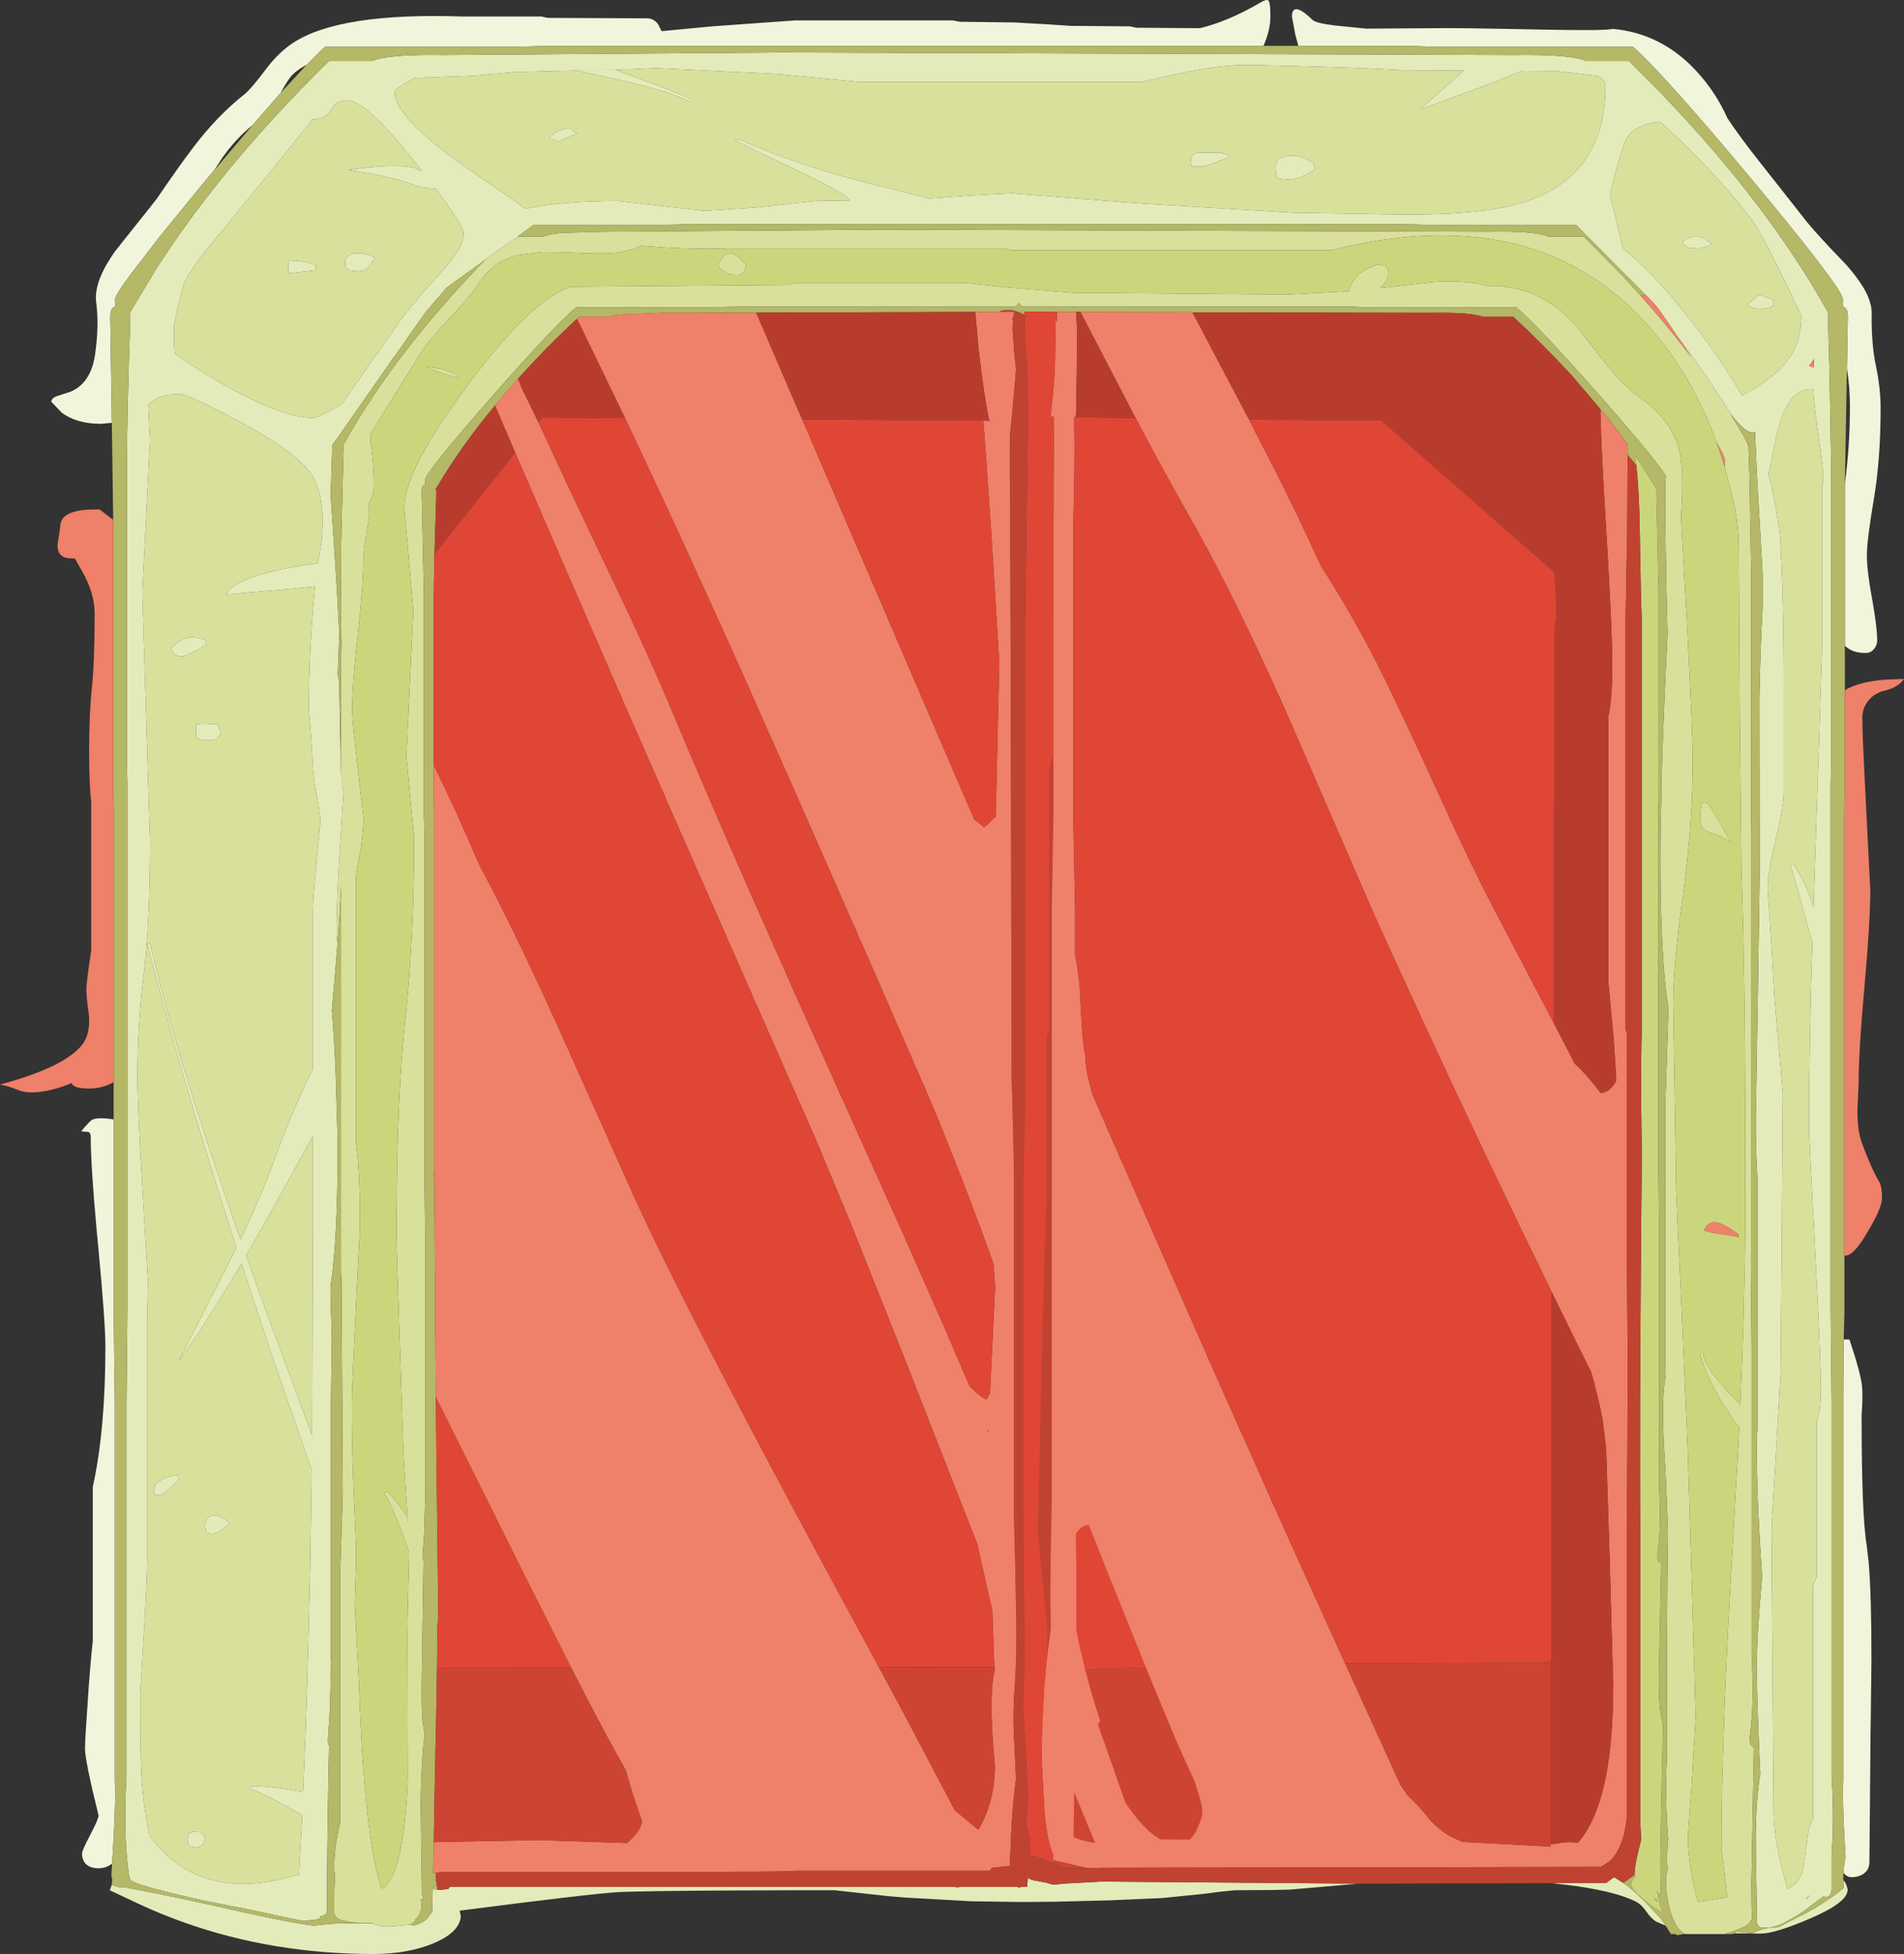 <?xml version="1.0" encoding="UTF-8" standalone="no"?>
<svg xmlns:ffdec="https://www.free-decompiler.com/flash" xmlns:xlink="http://www.w3.org/1999/xlink" ffdec:objectType="shape" height="426.25px" width="415.45px" xmlns="http://www.w3.org/2000/svg">
  <rect width="100%" height="100%" fill="#333333" stroke="none"/>
  <g transform="matrix(1.0, 0.0, 0.0, 1.0, 0.0, 0.0)">
    <path d="M230.05 135.9 Q231.7 138.8 233.15 144.2 L233.15 170.85 233.9 177.6 233.9 246.35 Q232.65 255.25 233.2 267.9 L233.65 275.65 236.0 304.9 236.55 318.2 236.6 319.7 237.15 334.5 237.8 340.9 238.9 349.2 Q240.3 358.95 240.3 364.2 240.3 368.15 236.9 373.1 233.55 377.95 229.45 378.75 L227.95 378.85 Q220.65 378.85 219.1 348.3 L218.85 340.9 218.45 321.95 Q218.25 305.15 217.8 298.65 L217.8 262.8 215.6 246.3 Q214.7 238.55 214.7 231.4 214.7 224.55 217.15 203.15 219.25 184.7 218.3 176.6 217.6 170.8 218.7 162.85 219.05 159.9 221.0 149.55 L221.3 142.5 Q221.4 137.85 222.75 136.0 226.95 130.4 230.05 135.9" fill="#c04332" fill-rule="evenodd" stroke="none"/>
    <path d="M283.3 10.0 L282.65 7.65 281.9 3.6 Q281.9 1.75 283.2 2.05 284.35 2.35 286.4 4.35 287.15 5.05 291.2 5.55 L298.1 6.25 313.3 6.15 Q316.55 6.05 336.25 6.45 350.35 6.75 351.9 6.3 362.45 7.25 370.05 15.4 374.4 20.1 376.9 25.75 379.55 29.8 384.6 36.15 L393.15 47.0 Q395.65 50.35 402.65 57.55 406.1 61.4 407.5 64.45 408.4 66.55 408.4 68.3 408.3 74.9 409.3 79.7 410.35 84.7 410.35 89.05 410.35 100.15 408.85 109.0 407.35 117.85 407.35 121.15 407.35 124.55 408.5 130.7 409.6 136.85 409.6 139.7 409.6 140.65 409.0 141.45 408.3 142.45 407.0 142.45 404.15 142.45 402.55 140.85 L402.55 105.55 Q403.65 97.2 403.65 88.75 403.65 84.45 403.0 80.4 L403.2 69.05 Q403.2 67.65 402.55 67.05 L402.05 66.8 402.2 65.45 401.85 64.45 Q399.55 59.95 382.45 39.4 362.75 15.8 356.3 10.2 L315.0 10.2 313.35 10.2 307.25 10.0 283.3 10.0 M402.3 292.2 L403.55 292.2 Q406.05 299.7 406.3 302.5 406.5 304.45 406.2 308.75 406.2 330.5 407.3 337.05 L407.75 340.9 Q408.35 348.05 408.35 362.0 L408.15 378.5 407.9 406.2 Q407.9 408.0 406.4 408.9 405.35 409.5 404.0 409.5 403.0 409.5 402.25 408.55 402.35 406.65 402.7 405.0 L402.45 400.8 Q402.0 392.45 402.2 388.15 L402.2 306.2 402.2 305.45 402.2 305.2 402.2 304.95 402.2 304.7 402.2 304.5 402.25 297.3 402.25 295.2 402.3 292.2 M24.45 406.55 Q23.15 407.55 21.5 407.55 19.45 407.55 18.5 406.35 17.9 405.5 17.9 404.4 17.9 403.6 19.7 400.25 21.5 396.85 21.5 396.0 18.55 384.1 18.55 381.45 18.55 379.55 19.1 371.8 19.65 363.25 20.25 357.95 L20.25 324.35 Q23.0 311.9 23.0 293.75 23.0 288.45 21.4 271.6 L21.05 267.9 Q19.8 254.0 19.8 248.1 19.8 246.85 19.0 246.9 L17.7 246.8 Q19.6 244.5 20.15 244.25 21.5 243.65 24.8 244.2 L24.8 286.25 25.05 306.2 25.05 388.15 Q25.25 392.45 24.8 400.8 L24.45 406.55 M24.4 92.25 L21.95 92.45 Q16.8 92.45 13.5 90.05 L11.2 87.65 Q11.2 86.85 12.45 86.4 L15.4 85.45 Q19.85 83.55 20.75 77.3 21.65 71.0 21.0 66.05 20.35 61.45 25.2 54.7 L34.15 43.45 Q39.15 36.1 42.1 32.25 47.25 25.4 53.3 20.6 54.75 19.45 57.9 15.25 60.8 11.4 63.95 9.35 74.1 2.7 100.9 3.6 L118.1 3.6 119.5 3.9 141.05 4.0 Q142.6 3.95 143.6 5.3 L144.35 6.8 155.4 5.75 173.5 4.45 207.85 4.45 209.45 4.75 221.25 4.9 227.65 5.25 233.75 5.65 246.55 5.75 247.95 6.05 261.8 6.15 Q267.9 4.7 274.85 0.65 276.45 -0.3 276.8 0.15 277.2 0.65 277.2 3.5 277.2 6.5 275.8 9.75 L275.7 10.0 120.0 10.0 112.25 10.2 70.95 10.2 Q69.35 11.6 66.9 14.15 64.9 15.15 63.65 16.5 62.75 17.45 61.25 20.25 L55.1 27.3 Q51.55 30.15 48.55 34.35 L46.65 37.25 44.8 39.4 34.9 51.55 29.1 59.05 Q25.05 64.4 25.05 65.45 L25.2 66.8 24.7 67.05 Q24.05 67.65 24.05 69.05 L24.4 92.25" fill="#f1f5dc" fill-rule="evenodd" stroke="none"/>
    <path d="M376.25 421.9 L367.75 421.9 Q365.3 420.75 364.15 415.65 363.5 412.7 363.5 410.45 363.5 409.2 363.85 407.95 L363.75 406.0 Q363.75 403.25 364.0 401.2 L363.75 397.75 Q363.35 390.2 363.75 382.4 L363.7 360.45 363.85 340.9 363.95 333.75 363.4 320.9 Q362.8 311.75 362.85 307.3 362.9 303.25 363.45 299.95 L363.35 295.35 363.35 267.9 363.4 239.5 364.0 221.95 364.0 219.5 Q362.9 212.95 362.5 200.9 362.1 187.75 362.5 174.45 362.5 165.25 363.85 138.3 363.35 120.35 363.35 105.8 L363.5 103.85 Q361.6 100.6 349.65 86.95 335.45 70.85 330.8 67.0 L301.15 67.0 297.4 67.0 295.6 66.9 223.1 66.9 222.25 66.1 221.7 66.9 161.0 66.9 155.45 67.0 125.75 67.0 Q121.1 70.85 106.95 86.95 92.75 103.15 92.75 104.7 L92.85 105.65 92.5 105.8 Q92.0 106.25 92.0 107.2 L92.5 129.85 92.5 178.25 92.6 180.85 92.6 255.4 92.75 267.9 92.75 269.0 92.75 324.95 92.8 325.55 92.6 333.9 92.2 339.65 92.4 340.6 92.4 340.9 92.0 368.2 Q92.0 373.45 92.15 375.1 L92.65 378.35 Q91.9 384.4 91.8 393.7 L92.05 412.35 92.3 414.35 91.85 414.35 91.85 414.55 92.0 416.15 91.45 417.85 90.65 418.7 90.5 419.1 Q90.15 419.65 89.05 419.9 L85.35 420.25 Q82.1 420.25 81.45 419.6 L81.35 419.5 77.05 419.4 74.5 418.9 73.85 418.6 Q72.95 418.1 72.95 417.25 L72.95 412.85 Q72.95 411.15 73.1 409.65 L72.95 407.9 Q72.8 403.55 74.2 397.6 L74.2 342.85 74.3 340.9 74.8 325.75 74.5 277.5 74.4 280.65 74.45 277.1 74.45 193.3 74.35 195.1 74.1 199.3 73.65 205.9 73.45 203.7 Q73.45 197.55 74.0 187.95 L74.95 172.65 74.6 171.7 74.6 142.35 74.4 137.4 74.4 124.65 74.45 118.3 74.8 104.35 74.8 104.3 75.0 97.5 74.85 97.2 Q83.1 82.3 96.15 67.25 100.7 62.0 105.85 56.7 L104.95 57.35 Q109.7 53.7 113.15 51.6 L118.6 51.6 Q119.9 51.05 122.5 50.8 L131.55 50.55 192.25 50.1 324.95 50.55 Q334.85 50.35 337.9 51.6 L345.6 51.6 353.4 59.55 353.45 59.55 357.95 64.45 Q363.55 70.75 368.35 77.0 L368.7 77.5 369.05 77.95 366.65 74.25 Q372.3 81.7 377.15 89.5 L377.85 90.6 377.8 90.55 377.6 90.3 380.55 95.25 381.6 97.3 381.5 97.5 381.7 103.3 381.75 105.05 382.1 124.65 382.1 178.25 382.05 182.15 382.05 277.1 382.2 293.65 382.2 361.45 Q382.85 371.75 381.7 379.55 L382.05 380.7 382.7 381.25 382.15 410.65 Q382.15 416.7 382.3 418.45 L382.35 418.9 382.0 418.9 Q382.0 420.2 376.25 421.9 M348.6 16.6 Q350.3 17.35 350.3 18.8 350.3 40.6 328.3 45.2 320.2 46.85 306.3 46.8 L281.9 46.4 247.55 44.3 220.8 42.15 211.25 42.65 202.75 43.3 193.3 40.9 Q175.45 36.7 161.3 30.4 L160.25 30.6 174.9 37.65 Q183.95 41.95 185.2 43.45 L185.5 43.75 177.9 43.85 165.05 45.25 153.75 46.0 144.3 44.95 134.85 43.85 Q122.4 43.85 114.6 45.55 L112.9 44.25 102.0 36.75 Q86.1 25.65 86.1 20.05 86.1 19.35 90.45 17.0 L103.1 16.55 112.55 15.7 138.15 15.1 143.05 14.85 169.7 16.15 187.35 17.85 249.3 17.85 Q263.8 14.25 271.05 14.2 276.5 14.15 296.9 14.85 L306.0 15.3 319.4 15.4 316.75 17.75 309.85 23.9 325.3 18.2 332.05 15.45 339.4 15.5 348.45 16.55 348.6 16.6 M354.8 30.4 Q356.7 27.1 362.2 26.55 373.05 36.15 382.1 47.7 384.05 50.15 390.95 64.45 L392.9 68.55 393.05 68.9 393.05 69.65 Q392.85 73.35 391.6 76.05 389.0 81.65 380.1 86.25 375.65 78.55 369.2 70.25 L364.5 64.45 Q359.95 59.25 355.8 55.6 L354.15 54.2 351.3 42.6 Q351.3 41.8 352.8 36.55 354.3 31.25 354.8 30.4 M374.55 96.5 Q370.05 84.1 362.6 74.6 L361.05 72.7 360.7 72.25 Q357.0 67.9 352.85 64.45 L349.3 61.75 Q326.35 45.55 290.5 54.6 L220.9 54.6 219.1 54.2 158.75 54.2 Q150.7 54.45 142.55 53.8 L139.9 53.6 Q137.5 54.75 134.45 55.15 131.5 55.5 123.4 55.05 L118.3 55.0 118.25 55.0 112.75 55.7 Q107.25 57.2 104.15 62.35 L101.4 65.85 98.25 69.25 Q93.25 74.6 91.7 77.15 L80.9 94.6 Q80.65 95.45 81.05 97.9 81.6 101.45 81.6 106.15 81.6 108.1 80.35 109.9 80.65 111.4 80.55 112.8 L79.85 117.1 79.4 120.15 79.3 122.2 Q79.3 127.4 78.1 138.35 76.85 149.35 76.85 154.8 76.85 158.1 79.4 178.9 L78.85 184.25 77.7 190.9 77.7 249.55 Q78.55 255.4 78.55 267.0 L78.55 267.9 77.85 281.2 76.85 302.5 Q76.6 309.6 77.1 323.4 L77.7 337.25 77.7 340.9 77.4 349.65 78.35 367.7 Q79.5 401.2 83.3 412.05 88.15 409.25 88.95 388.0 L88.85 356.45 89.2 340.9 89.25 338.6 87.5 333.7 Q85.65 328.75 83.75 325.55 L84.4 325.35 Q86.1 326.7 88.9 330.95 L89.05 332.4 Q88.45 325.25 88.0 316.45 L86.5 270.3 86.5 267.9 Q86.6 238.85 88.45 222.15 90.35 204.75 90.35 182.55 L89.5 173.7 88.65 164.9 90.2 133.25 89.2 122.0 88.2 110.7 Q88.2 102.7 101.85 84.3 115.7 65.5 124.55 62.55 L171.95 62.15 173.65 61.7 210.5 61.7 219.25 62.65 233.75 63.85 280.85 64.25 294.25 63.55 294.8 62.1 Q296.3 58.9 300.8 57.7 L302.35 58.05 Q302.95 58.35 302.95 59.7 302.95 61.25 301.1 62.85 L312.95 61.5 Q320.15 61.1 324.35 62.35 L325.35 62.35 Q330.6 62.35 335.2 64.45 340.1 66.7 344.15 71.4 L350.35 79.3 Q354.15 84.05 357.55 86.5 365.55 92.15 366.7 99.6 367.4 103.95 366.8 112.85 L368.2 138.0 Q369.35 160.6 369.35 165.75 369.35 179.9 367.25 195.1 365.1 210.3 365.1 218.95 L365.75 259.9 366.1 267.9 366.95 285.95 368.3 317.25 369.0 340.9 370.0 374.3 369.15 388.8 368.3 400.45 Q368.3 403.55 368.9 407.6 369.55 411.9 370.5 414.9 L376.8 413.85 Q376.8 412.05 376.2 408.05 L375.6 403.1 Q375.6 378.7 377.85 340.9 L378.2 334.75 379.5 311.45 Q372.6 302.05 370.95 295.15 L371.55 295.15 Q372.05 298.9 379.7 306.3 L379.65 307.95 Q380.65 286.15 380.8 267.9 L380.8 261.9 Q380.9 213.85 379.95 190.05 L379.6 157.8 379.4 126.05 379.35 118.8 Q379.35 114.95 378.4 110.0 L378.3 109.6 376.65 103.05 376.55 102.7 376.45 102.3 376.3 101.8 376.4 100.6 Q376.4 99.65 374.55 96.5 M367.9 52.2 Q366.6 53.05 367.45 53.35 L368.45 54.05 370.5 54.2 372.65 53.75 373.5 53.2 372.45 52.5 371.55 51.85 Q369.25 51.3 367.9 52.2 M387.0 66.7 L387.0 65.45 384.3 64.45 383.65 64.4 383.6 64.45 381.25 66.5 Q382.0 67.35 384.65 67.35 L386.35 67.05 Q386.85 66.7 387.0 66.7 M395.05 84.9 L395.6 85.0 Q395.8 88.4 396.65 94.05 397.8 101.85 397.8 103.7 L397.8 105.4 397.6 106.05 397.6 140.9 395.75 196.3 395.7 197.9 Q394.05 192.5 391.35 188.6 L390.7 188.6 394.3 201.5 395.45 205.65 Q394.75 226.5 394.75 245.85 394.75 248.8 395.8 267.9 L396.05 272.85 Q397.3 296.55 397.3 303.35 397.3 307.8 396.45 309.8 L396.45 343.9 395.6 345.85 395.6 396.85 Q394.6 398.35 394.25 401.95 L393.45 407.8 Q392.6 410.85 390.05 412.15 L389.3 409.35 Q387.0 400.85 387.0 395.45 L386.55 333.2 387.55 316.25 388.55 299.3 388.8 268.75 388.8 267.9 389.0 238.4 388.1 228.2 387.2 218.0 386.45 205.05 385.7 193.9 Q385.7 190.25 387.4 183.3 389.15 176.3 389.2 172.65 L389.2 150.95 Q389.2 128.15 388.35 116.55 387.35 109.2 385.9 103.5 L385.9 103.45 387.55 95.25 Q389.85 84.9 395.05 84.9 M370.95 178.8 Q370.95 173.05 373.15 176.0 374.45 177.7 377.65 183.8 376.15 182.55 372.85 181.5 370.95 180.9 370.95 178.8 M260.0 36.2 L260.05 36.3 261.7 36.35 Q262.9 36.35 265.15 35.45 267.75 34.35 268.6 34.2 268.5 33.95 267.45 33.65 L266.4 33.35 261.3 33.35 Q260.65 33.5 260.25 33.95 259.8 34.35 259.8 34.85 L260.0 36.2 M286.9 36.85 L286.45 35.5 Q283.7 33.65 281.0 34.0 278.3 34.35 278.3 36.55 L278.5 38.2 278.7 38.75 279.5 39.0 281.9 39.2 284.1 38.5 Q285.8 37.75 286.9 36.85 M162.45 59.2 Q162.0 60.0 160.65 60.0 158.1 60.0 156.65 57.9 157.9 55.1 159.55 55.3 160.95 55.45 162.8 57.9 L162.45 59.2 M125.0 28.5 L124.35 28.05 Q121.85 28.05 119.85 29.95 120.5 30.6 122.0 30.8 L125.9 29.1 125.0 28.5 M150.55 22.2 L150.55 21.55 Q148.55 20.45 134.2 15.2 L125.8 15.4 134.9 17.35 Q146.2 19.95 150.55 22.2 M94.9 41.1 L95.0 41.1 Q101.15 49.25 101.15 50.9 101.15 53.25 99.2 55.7 L98.3 57.05 93.1 62.95 Q88.35 68.3 86.3 71.4 L77.35 84.2 74.65 88.1 72.8 89.15 Q69.25 91.15 68.25 91.15 61.05 91.15 46.8 82.75 41.4 79.55 38.1 77.1 37.95 75.3 37.95 71.4 37.95 70.35 39.65 63.65 L40.2 61.55 Q42.6 57.45 44.45 55.25 L60.1 36.1 68.25 26.0 68.65 26.0 Q71.05 26.0 72.2 23.95 73.3 21.9 75.75 21.9 79.95 21.9 90.85 35.75 L92.05 37.3 90.65 36.7 Q86.8 35.55 76.0 37.05 86.1 38.65 89.8 40.15 92.1 41.1 94.9 41.1 M96.25 80.45 L99.7 81.7 99.8 82.35 Q94.05 80.85 93.2 80.0 L96.25 80.45 M44.85 139.6 Q42.35 138.7 40.7 139.15 39.2 139.55 37.3 141.5 L37.85 142.6 Q38.5 143.2 39.85 143.2 L41.9 142.35 Q43.85 141.45 45.05 140.55 L44.85 139.6 M63.05 56.75 Q62.9 56.9 62.9 58.2 62.9 59.5 63.15 59.55 L63.35 59.6 68.85 58.95 68.85 57.9 Q66.95 56.85 63.15 56.85 L63.05 56.75 M75.35 57.15 Q75.35 58.45 75.5 58.5 L76.0 58.75 76.25 58.95 78.1 59.15 Q79.75 59.15 80.55 58.1 L81.85 56.2 Q79.7 55.1 77.6 55.25 75.35 55.5 75.35 57.15 M32.75 96.05 L32.35 88.25 Q34.75 85.95 39.1 85.95 41.05 85.95 52.6 92.15 65.8 99.25 68.45 104.35 70.9 109.1 70.25 116.65 L70.15 118.0 69.4 122.9 Q65.25 123.35 60.95 124.3 50.7 126.55 49.3 129.7 L62.5 128.55 68.75 127.9 68.55 129.95 Q67.4 141.95 67.4 155.0 L67.85 160.15 68.25 166.6 Q68.25 168.8 69.1 173.4 L69.95 178.8 69.1 187.55 Q68.25 195.75 68.25 199.55 L68.25 220.05 68.25 233.25 Q63.65 242.5 59.85 253.1 57.6 259.35 53.65 267.9 L52.45 270.35 51.6 267.9 Q38.45 230.45 32.75 205.8 L32.1 205.8 Q39.45 234.3 50.2 267.9 L51.55 272.15 50.25 274.8 39.0 296.95 Q44.95 288.7 52.7 275.6 59.65 297.05 68.0 320.5 L67.7 340.9 Q67.15 367.85 66.15 390.9 59.1 389.6 54.95 389.6 L54.75 389.85 Q54.5 390.0 54.5 390.25 56.6 390.65 65.95 395.95 L65.25 408.85 Q43.65 415.6 32.65 400.45 31.3 394.55 30.85 387.3 30.6 383.1 30.6 369.4 L31.3 357.9 Q32.0 346.55 32.1 340.9 L32.1 340.75 32.1 288.45 32.3 279.45 31.6 267.9 31.15 260.5 Q30.0 242.0 30.0 234.9 30.0 223.1 31.4 212.1 32.75 201.1 32.75 183.4 L31.05 129.2 32.75 96.05 M47.4 158.0 L44.4 157.85 42.85 158.0 42.8 157.95 42.75 159.45 42.85 160.85 43.35 161.05 43.55 161.3 45.4 161.5 Q46.75 161.5 47.45 161.0 L48.25 160.0 47.4 158.0 M68.25 247.85 L68.25 267.9 68.1 313.15 57.85 285.45 53.7 273.9 57.15 267.9 66.7 250.7 68.25 247.85 M39.0 322.8 L38.8 321.8 Q36.85 321.9 35.2 322.85 33.6 323.8 33.6 324.8 33.6 326.1 33.9 326.1 L35.1 326.2 36.9 324.85 39.0 322.8 M45.2 334.35 L46.35 334.7 47.8 334.1 50.15 332.35 Q47.9 330.25 46.25 330.65 44.85 331.05 44.85 332.65 44.85 334.05 45.2 334.35 M41.4 402.75 L42.85 403.1 44.25 402.35 44.85 401.0 44.0 399.7 42.15 399.6 Q40.9 399.75 40.9 401.1 40.9 402.45 41.4 402.75" fill="#d8e09c" fill-rule="evenodd" stroke="none"/>
    <path d="M402.2 410.1 L402.55 410.55 Q403.05 411.4 403.15 412.25 403.15 415.05 394.75 418.6 387.25 421.8 384.2 421.8 L378.35 421.75 379.05 421.4 379.3 421.45 381.8 421.7 382.45 421.7 Q384.4 420.7 386.4 420.5 L387.95 420.45 393.95 417.4 Q399.1 414.55 402.25 411.85 L402.2 410.45 402.2 410.1 M363.4 420.05 L361.4 419.2 Q360.25 418.5 359.15 416.9 358.1 415.35 356.7 414.7 352.55 412.7 344.0 411.45 L338.75 410.8 350.45 410.75 352.2 409.5 354.2 410.75 Q356.9 412.65 360.1 416.05 L362.4 418.55 362.95 419.3 363.45 420.05 363.4 420.05 M296.3 410.9 L295.95 410.95 281.55 412.2 277.3 412.3 276.7 412.3 269.45 412.35 266.4 412.65 262.5 413.15 253.55 414.05 242.05 414.55 230.0 414.85 229.45 414.85 225.15 414.9 222.2 414.9 211.95 414.75 197.65 413.95 194.0 413.65 182.15 412.35 173.3 412.35 Q146.95 412.4 138.05 412.65 L135.0 412.75 Q128.9 413.1 100.3 416.8 L100.55 418.1 Q100.2 421.6 94.5 423.95 88.95 426.25 81.5 426.25 59.55 426.25 40.25 419.4 35.1 417.6 29.8 415.1 L28.1 414.3 23.95 412.35 24.35 411.25 24.8 411.3 24.85 411.35 26.3 411.8 26.85 411.65 29.8 412.2 Q38.6 413.85 52.45 417.0 63.85 419.55 68.5 420.05 L71.7 419.7 Q75.15 419.45 81.45 419.6 82.1 420.25 85.35 420.25 L89.05 419.9 90.5 420.0 Q92.15 419.45 93.05 418.7 L94.35 417.0 94.4 412.8 94.45 411.5 94.6 411.95 94.65 412.1 95.55 412.25 96.0 412.25 96.3 412.25 97.85 412.05 98.15 411.6 208.05 411.6 208.8 411.7 209.9 411.6 222.05 411.6 222.25 411.8 222.85 411.6 224.15 411.6 224.2 410.5 224.25 409.85 224.25 409.65 225.15 410.1 228.3 410.7 229.45 411.05 230.0 411.1 230.4 411.1 232.0 410.9 240.4 410.45 296.3 410.9 M348.6 16.6 L348.45 16.55 339.4 15.5 332.05 15.45 325.3 18.2 309.85 23.9 316.75 17.75 319.4 15.4 306.0 15.3 296.9 14.85 Q276.5 14.15 271.05 14.2 263.8 14.25 249.3 17.85 L187.35 17.85 169.7 16.15 143.05 14.85 138.15 15.1 112.55 15.7 103.1 16.55 90.45 17.0 Q86.1 19.35 86.1 20.05 86.1 25.65 102.0 36.75 L112.9 44.25 114.6 45.55 Q122.4 43.85 134.85 43.85 L144.3 44.95 153.75 46.0 165.05 45.25 177.9 43.85 185.5 43.75 185.2 43.45 Q183.95 41.95 174.9 37.65 L160.25 30.6 161.3 30.4 Q175.45 36.7 193.3 40.9 L202.75 43.3 211.25 42.65 220.8 42.15 247.55 44.3 281.9 46.4 306.3 46.8 Q320.2 46.85 328.3 45.2 350.3 40.6 350.3 18.8 350.3 17.35 348.6 16.6 M73.65 205.9 L72.4 220.5 Q72.9 225.7 73.25 234.55 L73.7 249.35 Q73.7 259.95 73.3 267.9 72.9 275.6 72.1 280.8 L72.15 283.95 72.4 291.65 72.2 306.0 72.2 361.8 72.25 362.55 72.0 372.65 71.55 379.65 Q71.55 380.4 71.8 380.8 71.35 401.8 71.35 414.25 L71.35 417.15 71.25 417.15 71.25 417.4 Q70.95 417.85 69.85 418.05 L69.7 418.65 66.25 419.05 62.2 418.25 55.55 416.8 44.2 414.55 Q33.2 412.1 29.8 410.8 28.3 410.2 28.3 409.85 L28.4 409.6 28.2 409.55 Q27.0 401.3 27.45 390.8 L27.6 387.7 27.6 305.8 27.8 285.8 27.8 171.05 27.7 166.3 27.7 101.55 Q27.7 90.65 28.45 68.75 L28.25 68.4 29.15 66.85 34.1 58.65 Q48.5 36.15 71.8 13.3 L81.15 13.3 Q84.8 11.8 96.75 12.0 L170.15 11.45 330.5 12.0 Q342.45 11.8 346.1 13.3 L355.45 13.3 360.0 17.85 Q383.1 41.3 396.75 64.45 L399.0 68.4 398.8 68.75 398.9 70.7 399.05 76.55 399.15 79.4 399.2 81.05 399.55 101.55 399.55 166.3 399.45 171.05 399.45 285.8 399.65 305.8 399.65 387.7 Q400.25 396.85 399.65 404.35 L399.65 410.55 399.65 412.2 Q399.5 413.8 398.45 413.8 L397.85 413.7 393.5 416.95 Q388.05 420.55 385.55 420.55 L385.05 420.5 384.95 420.4 384.65 420.55 Q383.6 420.55 383.35 419.25 L383.35 417.85 383.1 402.5 Q383.05 393.5 384.05 387.15 L384.1 387.15 Q383.55 375.95 383.3 364.65 383.3 356.9 384.5 343.95 L384.3 340.9 Q383.3 326.2 383.3 313.95 L383.5 311.4 383.5 257.45 Q383.1 251.4 383.1 244.6 L383.55 217.75 383.95 191.35 383.9 152.35 Q384.1 141.3 384.6 132.65 L384.6 124.95 384.4 121.5 383.35 103.45 382.95 94.3 382.25 94.35 Q380.9 94.35 377.8 90.55 L377.85 90.6 377.15 89.5 Q372.3 81.7 366.65 74.25 L366.4 73.9 366.25 73.75 Q361.8 67.1 360.9 66.2 L359.2 64.45 345.25 50.45 345.0 50.2 343.9 49.05 312.15 49.05 305.75 48.9 150.75 48.9 144.35 49.05 116.4 49.05 114.25 50.65 112.95 51.6 113.15 51.6 Q109.7 53.7 104.95 57.35 L97.45 62.75 92.85 68.1 89.45 72.95 88.75 73.95 88.45 74.4 87.45 75.85 87.05 76.4 86.45 77.25 85.8 78.1 73.35 95.95 72.65 96.9 72.5 97.1 72.15 108.05 72.25 109.6 72.5 113.2 Q74.0 135.4 74.0 138.85 L73.7 147.2 74.0 148.75 74.4 169.65 74.4 137.4 74.6 142.35 74.6 171.7 74.95 172.65 74.0 187.95 Q73.45 197.55 73.45 203.7 L73.65 205.9 M354.8 30.4 Q354.3 31.25 352.8 36.55 351.3 41.8 351.3 42.6 L354.15 54.2 355.8 55.6 Q359.95 59.25 364.5 64.45 L369.2 70.25 Q375.65 78.55 380.1 86.25 389.0 81.65 391.6 76.05 392.85 73.35 393.05 69.65 L393.05 68.9 392.9 68.55 390.95 64.45 Q384.05 50.15 382.1 47.7 373.05 36.15 362.2 26.55 356.7 27.1 354.8 30.4 M387.0 66.7 Q386.85 66.7 386.35 67.05 L384.65 67.35 Q382.0 67.35 381.25 66.5 L383.6 64.45 383.65 64.4 384.3 64.45 387.0 65.45 387.0 66.7 M367.9 52.2 Q369.25 51.3 371.55 51.85 L372.45 52.5 373.5 53.2 372.65 53.75 370.5 54.2 368.45 54.05 367.45 53.35 Q366.6 53.05 367.9 52.2 M395.85 78.3 L394.75 79.8 395.7 80.2 395.85 78.3 M395.05 84.9 Q389.85 84.9 387.55 95.25 L385.9 103.45 385.9 103.5 Q387.35 109.2 388.35 116.55 389.2 128.15 389.2 150.95 L389.2 172.65 Q389.15 176.3 387.4 183.3 385.7 190.25 385.7 193.9 L386.45 205.05 387.2 218.0 388.1 228.2 389.0 238.4 388.8 267.9 388.8 268.75 388.55 299.3 387.55 316.25 386.55 333.2 387.0 395.45 Q387.0 400.85 389.3 409.35 L390.05 412.15 Q392.6 410.85 393.45 407.8 L394.25 401.95 Q394.6 398.35 395.6 396.85 L395.6 345.85 396.45 343.9 396.45 309.8 Q397.3 307.8 397.3 303.35 397.3 296.55 396.05 272.85 L395.8 267.9 Q394.75 248.8 394.75 245.85 394.75 226.5 395.45 205.65 L394.3 201.5 390.7 188.6 391.35 188.6 Q394.05 192.5 395.7 197.9 L395.75 196.3 397.6 140.9 397.6 106.05 397.8 105.4 397.8 103.7 Q397.8 101.85 396.65 94.05 395.8 88.4 395.6 85.0 L395.05 84.9 M286.9 36.85 Q285.8 37.75 284.1 38.5 L281.9 39.2 279.5 39.0 278.7 38.75 278.5 38.2 278.3 36.55 Q278.3 34.35 281.0 34.0 283.7 33.65 286.45 35.5 L286.9 36.85 M260.0 36.2 L259.8 34.85 Q259.8 34.35 260.25 33.95 260.65 33.5 261.3 33.35 L266.4 33.35 267.45 33.65 Q268.5 33.95 268.6 34.2 267.75 34.35 265.15 35.45 262.9 36.35 261.7 36.35 L260.05 36.3 260.0 36.2 M150.55 22.2 Q146.2 19.95 134.9 17.35 L125.8 15.4 134.2 15.2 Q148.55 20.45 150.55 21.55 L150.55 22.2 M125.0 28.5 L125.9 29.1 122.0 30.8 Q120.5 30.6 119.85 29.95 121.85 28.05 124.35 28.05 L125.0 28.5 M94.9 41.1 Q92.1 41.1 89.8 40.15 86.1 38.65 76.0 37.05 86.8 35.55 90.65 36.7 L92.05 37.3 90.85 35.75 Q79.95 21.9 75.75 21.9 73.3 21.9 72.2 23.95 71.05 26.0 68.65 26.0 L68.25 26.0 60.1 36.1 44.45 55.25 Q42.6 57.45 40.2 61.55 L39.65 63.65 Q37.95 70.35 37.95 71.4 37.95 75.3 38.1 77.1 41.4 79.55 46.8 82.75 61.05 91.15 68.25 91.15 69.25 91.15 72.8 89.15 L74.65 88.1 77.35 84.2 86.3 71.4 Q88.35 68.3 93.1 62.95 L98.3 57.05 99.2 55.7 Q101.15 53.25 101.15 50.9 101.15 49.25 95.0 41.1 L94.9 41.1 M32.75 96.05 L31.05 129.2 32.75 183.4 Q32.75 201.1 31.4 212.1 30.0 223.1 30.0 234.9 30.0 242.0 31.15 260.5 L31.6 267.9 32.3 279.45 32.1 288.45 32.1 340.75 32.1 340.9 Q32.0 346.55 31.3 357.9 L30.6 369.4 Q30.6 383.1 30.85 387.3 31.3 394.55 32.65 400.45 43.65 415.6 65.25 408.85 L65.95 395.95 Q56.6 390.65 54.5 390.25 54.5 390.0 54.75 389.85 L54.95 389.6 Q59.1 389.6 66.15 390.9 67.15 367.85 67.7 340.9 L68.0 320.5 Q59.65 297.05 52.7 275.6 44.95 288.7 39.0 296.95 L50.25 274.8 51.55 272.15 50.2 267.9 Q39.45 234.3 32.1 205.8 L32.75 205.8 Q38.45 230.45 51.6 267.9 L52.45 270.35 53.65 267.9 Q57.6 259.35 59.85 253.1 63.65 242.5 68.25 233.25 L68.25 220.05 68.25 199.55 Q68.25 195.75 69.1 187.55 L69.95 178.8 69.1 173.4 Q68.25 168.8 68.25 166.6 L67.85 160.15 67.4 155.0 Q67.4 141.95 68.55 129.95 L68.75 127.9 62.5 128.55 49.3 129.7 Q50.7 126.55 60.95 124.3 65.25 123.35 69.4 122.9 L70.15 118.0 70.25 116.65 Q70.9 109.1 68.45 104.35 65.8 99.25 52.6 92.15 41.05 85.95 39.1 85.95 34.75 85.95 32.35 88.25 L32.75 96.05 M75.35 57.15 Q75.35 55.5 77.6 55.25 79.7 55.1 81.85 56.2 L80.55 58.1 Q79.75 59.15 78.1 59.15 L76.25 58.95 76.0 58.75 75.5 58.5 Q75.35 58.45 75.35 57.15 M63.05 56.75 L63.15 56.85 Q66.95 56.85 68.85 57.9 L68.85 58.95 63.35 59.6 63.15 59.55 Q62.9 59.5 62.9 58.2 62.9 56.9 63.05 56.75 M44.85 139.6 L45.05 140.55 Q43.85 141.45 41.9 142.35 L39.85 143.2 Q38.5 143.2 37.85 142.6 L37.3 141.5 Q39.2 139.55 40.7 139.15 42.35 138.7 44.85 139.6 M47.4 158.0 L48.25 160.0 47.45 161.0 Q46.75 161.5 45.4 161.5 L43.55 161.3 43.35 161.05 42.85 160.85 42.75 159.45 42.8 157.95 42.85 158.0 44.4 157.85 47.4 158.0 M68.25 247.85 L66.7 250.7 57.15 267.9 53.7 273.9 57.85 285.45 68.1 313.15 68.25 267.9 68.25 247.85 M45.2 334.35 Q44.85 334.05 44.85 332.65 44.85 331.05 46.25 330.65 47.9 330.25 50.15 332.35 L47.8 334.1 46.35 334.7 45.2 334.35 M39.0 322.8 L36.9 324.85 35.1 326.2 33.9 326.1 Q33.6 326.1 33.6 324.8 33.6 323.8 35.2 322.85 36.85 321.9 38.8 321.8 L39.0 322.8 M41.4 402.75 Q40.9 402.45 40.9 401.1 40.9 399.75 42.15 399.6 L44.0 399.7 44.85 401.0 44.25 402.35 42.85 403.1 41.4 402.75 M394.45 413.95 L394.85 413.45 394.7 413.55 393.9 414.4 394.45 413.95" fill="#e3ebba" fill-rule="evenodd" stroke="none"/>
    <path d="M402.55 140.85 L402.55 150.55 402.55 173.2 402.45 177.05 402.45 273.9 402.45 286.25 402.3 292.2 402.25 295.2 402.25 297.3 402.2 304.5 402.2 304.7 402.2 304.95 402.2 305.2 402.2 305.45 402.2 306.2 402.2 388.15 Q402.0 392.45 402.45 400.8 L402.7 405.0 Q402.35 406.65 402.25 408.55 L402.2 410.1 402.2 410.45 402.25 411.85 Q399.1 414.55 393.95 417.4 L387.95 420.45 386.4 420.5 Q384.4 420.7 382.45 421.7 L381.8 421.7 379.3 421.45 379.05 421.4 378.35 421.75 377.9 421.9 376.25 421.9 Q382.0 420.2 382.0 418.9 L382.35 418.9 382.3 418.45 Q382.15 416.7 382.15 410.65 L382.7 381.25 382.05 380.7 381.7 379.55 Q382.85 371.75 382.2 361.45 L382.2 293.65 382.05 277.1 382.05 182.15 382.1 178.25 382.1 124.65 381.75 105.05 381.7 103.3 381.5 97.5 381.6 97.3 381.65 97.2 380.55 95.25 377.6 90.3 377.8 90.55 Q380.9 94.35 382.25 94.35 L382.95 94.3 383.35 103.45 384.4 121.5 384.6 124.95 384.6 132.65 Q384.1 141.3 383.9 152.35 L383.95 191.35 383.55 217.75 383.1 244.6 Q383.1 251.4 383.5 257.45 L383.5 311.4 383.3 313.95 Q383.3 326.2 384.3 340.9 L384.5 343.95 Q383.3 356.9 383.3 364.65 383.55 375.95 384.1 387.15 L384.05 387.15 Q383.05 393.5 383.1 402.5 L383.35 417.85 383.35 419.25 Q383.6 420.55 384.65 420.55 L384.95 420.4 385.05 420.5 385.55 420.55 Q388.05 420.55 393.5 416.95 L397.85 413.7 398.45 413.8 Q399.5 413.8 399.65 412.2 L399.65 410.55 399.65 404.35 Q400.25 396.85 399.65 387.7 L399.65 305.8 399.45 285.8 399.45 171.05 399.55 166.3 399.55 101.55 399.2 81.05 399.15 79.4 399.05 76.55 398.9 70.7 398.8 68.75 399.0 68.4 396.75 64.45 Q383.1 41.3 360.0 17.85 L355.45 13.3 346.1 13.3 Q342.45 11.8 330.5 12.0 L170.15 11.45 96.75 12.0 Q84.8 11.8 81.15 13.3 L71.8 13.3 Q48.5 36.15 34.1 58.65 L29.15 66.85 28.25 68.4 28.45 68.75 Q27.7 90.65 27.7 101.55 L27.7 166.3 27.8 171.05 27.8 285.8 27.6 305.8 27.6 387.7 27.45 390.8 Q27.0 401.3 28.2 409.55 L28.4 409.6 28.3 409.85 Q28.3 410.2 29.8 410.8 33.2 412.1 44.2 414.55 L55.55 416.8 62.2 418.25 66.25 419.05 69.7 418.65 69.85 418.05 Q70.95 417.85 71.25 417.4 L71.25 417.15 71.35 417.15 71.35 414.25 Q71.35 401.8 71.8 380.8 71.55 380.4 71.55 379.65 L72.0 372.65 72.25 362.55 72.2 361.8 72.2 306.0 72.4 291.65 72.15 283.95 72.1 280.8 Q72.9 275.6 73.3 267.9 73.7 259.95 73.7 249.35 L73.25 234.55 Q72.9 225.7 72.4 220.5 L73.65 205.9 74.1 199.3 74.35 195.1 74.45 193.3 74.45 277.1 74.4 280.65 74.5 277.5 74.8 325.75 74.3 340.9 74.2 342.85 74.2 397.6 Q72.8 403.55 72.95 407.9 L73.1 409.65 Q72.95 411.15 72.95 412.85 L72.95 417.25 Q72.95 418.1 73.85 418.6 L74.5 418.9 77.05 419.4 81.35 419.5 81.45 419.6 Q75.15 419.45 71.7 419.7 L68.5 420.05 Q63.85 419.55 52.45 417.0 38.6 413.85 29.8 412.2 L26.85 411.65 26.3 411.8 24.85 411.35 24.8 411.3 24.35 411.25 24.5 410.1 24.3 409.15 24.45 406.55 24.8 400.8 Q25.25 392.45 25.05 388.15 L25.05 306.2 24.8 286.25 24.8 244.2 24.8 236.05 24.8 177.05 24.7 173.2 24.7 113.4 24.4 92.25 24.05 69.05 Q24.05 67.65 24.7 67.05 L25.2 66.8 25.05 65.45 Q25.05 64.4 29.1 59.05 L34.9 51.55 44.8 39.4 46.65 37.25 55.1 27.3 61.25 20.25 66.9 14.15 Q69.35 11.6 70.95 10.2 L112.25 10.2 120.0 10.0 275.7 10.0 283.3 10.0 307.25 10.0 313.35 10.2 315.0 10.2 356.3 10.2 Q362.75 15.8 382.45 39.4 399.55 59.95 401.85 64.45 L402.2 65.45 402.05 66.8 402.55 67.05 Q403.2 67.65 403.2 69.05 L403.0 80.4 402.55 105.55 402.55 140.85 M367.75 421.9 L367.25 421.9 365.9 422.15 365.6 421.9 364.6 421.9 363.4 420.05 363.45 420.05 362.95 419.3 362.4 418.55 360.1 416.05 Q356.9 412.65 354.2 410.75 L356.7 408.95 356.85 409.3 356.7 409.45 Q355.9 410.45 355.9 411.15 355.9 412.15 358.95 414.6 361.55 416.7 362.5 417.1 L362.65 416.85 362.2 415.5 361.85 414.0 361.85 413.25 361.35 412.45 362.4 413.4 362.4 413.35 Q362.25 411.35 362.25 405.85 L362.55 389.95 362.85 376.1 Q362.25 374.15 362.1 371.65 361.95 370.2 361.95 365.25 L362.45 341.0 362.3 340.9 361.85 340.55 361.55 339.6 Q362.55 333.15 362.0 324.65 L362.0 268.75 362.0 267.9 361.85 255.1 361.85 176.8 361.9 173.55 361.9 129.35 361.4 106.95 361.5 106.75 356.75 99.3 357.05 101.5 355.15 99.25 355.15 97.1 355.25 97.1 351.45 91.95 350.0 90.2 349.2 89.25 343.3 82.3 342.25 81.15 Q336.7 75.15 330.2 69.1 L323.55 69.1 Q320.9 68.1 312.3 68.25 L260.2 68.15 260.2 68.1 259.05 68.1 258.7 68.1 235.75 68.05 234.8 68.05 230.65 68.05 223.45 68.0 223.55 68.6 223.55 68.7 223.2 68.5 Q220.25 67.0 218.0 68.0 L212.8 68.05 165.0 68.2 144.3 68.25 135.0 68.65 Q133.8 68.8 133.05 69.1 L126.35 69.1 126.05 69.4 Q118.95 76.0 113.05 82.6 L113.05 82.55 112.25 83.5 108.85 87.45 Q100.65 97.15 95.05 106.75 L95.2 106.95 95.2 107.95 94.8 120.9 94.65 129.35 94.65 166.95 94.65 173.55 94.7 176.8 94.7 255.1 94.65 258.0 94.75 255.4 94.85 267.9 95.1 304.8 95.25 319.65 95.5 340.9 95.65 353.1 95.45 354.35 95.35 363.9 95.2 373.15 94.85 390.05 94.65 401.85 94.5 408.65 95.15 408.55 Q95.0 410.35 95.5 412.15 L95.55 412.25 94.65 412.1 94.6 411.95 94.45 411.5 94.4 412.8 94.35 417.0 93.05 418.7 Q92.15 419.45 90.5 420.0 L89.05 419.9 Q90.15 419.65 90.5 419.1 L90.65 418.7 91.45 417.85 92.0 416.15 91.85 414.55 91.85 414.35 92.3 414.35 92.05 412.35 91.8 393.7 Q91.9 384.4 92.65 378.35 L92.15 375.1 Q92.0 373.45 92.0 368.2 L92.4 340.9 92.4 340.6 92.2 339.65 92.6 333.9 92.8 325.55 92.75 324.95 92.75 269.0 92.75 267.9 92.6 255.4 92.6 180.85 92.5 178.25 92.5 129.85 92.0 107.2 Q92.0 106.25 92.5 105.8 L92.85 105.65 92.75 104.7 Q92.75 103.15 106.95 86.95 121.1 70.85 125.75 67.0 L155.45 67.0 161.0 66.9 221.7 66.9 222.25 66.1 223.1 66.9 295.6 66.9 297.4 67.0 301.15 67.0 330.8 67.0 Q335.45 70.85 349.65 86.95 361.6 100.6 363.5 103.85 L363.35 105.8 Q363.35 120.35 363.85 138.3 362.5 165.25 362.5 174.45 362.1 187.75 362.5 200.9 362.9 212.95 364.0 219.5 L364.0 221.95 363.4 239.5 363.35 267.9 363.35 295.35 363.45 299.95 Q362.9 303.25 362.85 307.3 362.8 311.75 363.4 320.9 L363.95 333.75 363.85 340.9 363.7 360.45 363.75 382.4 Q363.35 390.2 363.75 397.75 L364.0 401.2 Q363.75 403.25 363.75 406.0 L363.85 407.95 Q363.5 409.2 363.5 410.45 363.5 412.7 364.15 415.65 365.3 420.75 367.75 421.9 M357.95 64.45 L353.45 59.55 353.4 59.55 345.6 51.6 337.9 51.6 Q334.85 50.35 324.95 50.55 L192.25 50.1 131.55 50.55 122.5 50.8 Q119.9 51.05 118.6 51.6 L113.15 51.6 112.95 51.6 114.25 50.65 116.4 49.05 144.35 49.05 150.75 48.9 305.75 48.9 312.15 49.05 343.9 49.05 345.0 50.2 345.25 50.45 359.2 64.45 357.95 64.45 M104.95 57.35 L105.85 56.7 Q100.7 62.0 96.15 67.25 83.1 82.3 74.85 97.2 L75.0 97.5 74.8 104.3 74.8 104.35 74.45 118.3 74.4 124.65 74.4 137.4 74.4 169.65 74.0 148.75 73.7 147.2 74.0 138.85 Q74.0 135.4 72.5 113.2 L72.25 109.6 72.15 108.05 72.5 97.1 72.65 96.9 73.35 95.95 85.8 78.1 86.45 77.25 87.05 76.4 87.45 75.85 88.45 74.4 88.75 73.95 89.45 72.95 92.85 68.1 97.45 62.75 104.95 57.35 M93.3 417.6 L93.3 417.7 93.35 417.7 93.3 417.6" fill="#b4b867" fill-rule="evenodd" stroke="none"/>
    <path d="M402.55 150.55 Q405.75 148.65 411.65 148.25 L415.45 148.1 Q414.3 149.8 411.65 150.55 L411.25 150.65 Q408.45 151.3 407.05 153.75 406.45 154.8 406.35 156.25 L406.4 159.15 Q406.4 161.3 408.1 194.3 408.1 200.8 406.85 214.95 405.55 229.1 405.55 236.3 L405.3 241.9 Q405.25 246.5 406.2 249.15 408.3 254.9 410.05 257.8 410.65 258.8 410.65 261.35 410.65 263.3 408.0 267.9 L407.65 268.5 Q404.55 273.9 402.7 273.9 L402.45 273.9 402.45 177.05 402.55 173.2 402.55 150.55 M24.8 236.05 Q22.45 237.45 19.35 237.45 16.5 237.45 15.75 236.55 L15.7 236.25 Q10.7 238.3 6.85 238.3 5.15 238.3 3.75 237.7 1.85 236.9 0.0 236.6 16.0 232.25 18.7 226.65 19.65 224.6 19.4 221.4 18.85 217.75 18.85 215.75 18.85 214.25 19.9 207.35 L19.9 174.8 Q19.45 171.25 19.45 163.65 19.45 155.65 20.05 150.0 20.65 144.35 20.65 133.85 20.65 129.3 17.85 124.5 L16.35 121.85 15.5 121.8 Q12.55 121.8 12.55 118.9 L13.15 115.0 Q13.15 113.4 14.25 112.55 16.2 111.0 21.75 111.15 L24.7 113.4 24.7 173.2 24.8 177.05 24.8 236.05 M380.55 95.25 L381.65 97.2 381.6 97.3 380.55 95.25 M357.95 64.45 L359.2 64.45 360.9 66.2 Q361.8 67.1 366.25 73.75 L366.4 73.9 366.65 74.25 369.05 77.95 368.7 77.5 368.35 77.0 Q363.55 70.75 357.95 64.45 M376.3 101.8 L375.85 100.4 374.55 96.5 Q376.4 99.65 376.4 100.6 L376.3 101.8 M349.2 89.25 L350.0 90.2 351.45 91.95 355.25 97.1 355.15 97.1 355.15 99.25 355.05 115.9 355.0 117.7 355.0 118.25 354.8 129.3 354.7 134.95 354.7 224.6 354.95 225.25 354.95 276.8 Q355.35 295.7 354.95 333.5 L354.95 396.75 Q354.2 403.35 351.15 406.1 L349.3 407.25 240.4 407.45 237.35 407.55 230.0 405.85 229.7 405.75 229.75 404.45 229.45 403.75 Q228.45 401.1 227.9 395.15 L227.8 393.55 227.3 384.2 Q227.3 379.55 227.45 375.45 L227.7 371.0 227.85 368.2 228.2 364.25 Q228.6 360.15 229.3 355.2 L229.2 349.25 229.25 340.9 229.45 328.95 229.5 327.65 229.5 198.7 229.85 178.05 229.85 164.4 229.85 114.2 229.9 100.75 230.0 90.9 229.25 90.85 229.85 84.75 230.15 80.7 230.35 69.9 230.35 69.7 230.6 70.25 230.65 68.05 234.8 68.05 235.05 72.55 234.85 89.05 234.75 91.0 234.4 91.0 234.4 91.55 Q234.6 99.3 234.2 114.2 L234.2 178.7 234.6 198.7 234.6 208.45 235.0 210.4 235.55 214.6 236.0 222.9 Q236.25 227.7 236.85 230.45 236.85 233.15 237.9 236.95 L238.4 238.8 242.05 247.2 251.15 267.9 255.35 277.45 266.4 302.55 273.4 318.2 277.3 327.0 283.55 340.9 293.5 362.85 305.6 389.4 307.3 391.85 Q309.15 393.35 312.3 397.3 314.25 399.35 316.8 400.75 L319.15 401.8 338.35 402.8 338.35 402.35 340.85 401.95 Q342.55 401.75 344.0 401.95 L344.3 401.95 Q347.25 398.7 349.15 392.55 352.0 383.25 352.0 367.5 L351.25 340.9 350.45 316.0 349.7 309.8 Q348.7 304.55 347.2 299.35 L344.0 292.9 338.55 281.8 336.45 277.45 331.8 267.9 Q315.75 234.65 299.75 199.3 L280.8 155.7 277.3 147.95 Q267.55 126.65 258.95 111.65 254.2 103.3 247.8 91.25 L235.75 68.05 258.7 68.1 259.05 68.1 260.2 68.1 260.2 68.15 272.55 91.55 274.65 95.7 277.3 100.8 Q282.5 110.9 288.25 123.5 294.6 133.3 300.2 144.2 304.45 152.5 313.25 171.75 321.35 189.6 326.65 199.55 L339.0 223.1 343.6 232.0 Q346.4 234.6 349.25 238.4 351.2 238.4 352.65 235.8 L352.65 235.0 352.1 226.6 350.95 214.4 350.95 156.3 Q351.8 152.45 351.8 145.0 351.8 137.55 350.5 116.1 349.35 97.95 349.2 89.25 M395.85 78.3 L395.7 80.2 394.75 79.8 395.85 78.3 M218.0 68.0 L221.3 68.0 221.1 69.25 220.8 69.75 221.05 69.8 220.95 71.8 221.35 77.45 221.7 80.45 221.65 81.3 220.75 91.4 220.7 91.8 220.4 94.9 220.75 235.75 220.8 236.95 221.05 246.3 221.25 256.4 221.25 331.2 221.5 340.9 221.7 350.85 Q221.85 357.95 221.65 363.65 L221.25 370.5 221.15 373.4 Q221.1 376.45 221.35 380.75 L221.7 388.1 Q221.05 392.6 220.65 399.6 L220.35 407.05 216.45 407.45 215.95 408.1 173.25 408.1 Q173.25 408.3 159.55 408.3 L96.75 408.3 95.15 408.55 94.5 408.65 94.65 401.85 94.9 401.85 117.35 401.4 136.85 402.05 138.05 400.85 Q140.05 398.75 140.05 397.25 L138.05 391.35 137.95 391.0 136.55 386.2 Q132.45 379.1 124.65 363.85 L113.65 342.05 113.1 340.9 95.1 304.8 94.85 267.9 94.75 255.4 94.65 258.0 94.7 255.1 94.7 176.8 94.65 173.55 94.65 166.95 Q99.75 177.2 104.55 188.6 112.25 202.9 122.15 224.85 L138.05 260.35 138.55 261.45 141.55 267.9 Q151.45 288.65 173.3 329.45 L179.45 340.9 183.75 348.85 191.8 363.7 197.65 374.6 208.35 394.9 211.95 397.9 213.45 399.15 Q217.0 393.3 217.1 385.3 215.8 371.75 216.75 365.7 L217.1 363.65 216.95 363.65 216.55 351.95 216.55 351.5 214.15 340.9 213.6 338.45 213.3 337.0 211.95 333.55 197.65 297.05 186.05 267.9 177.9 248.3 173.3 237.9 161.2 210.4 Q132.2 144.65 112.4 98.7 L108.0 88.45 108.85 87.45 112.25 83.5 113.05 82.55 113.05 82.6 113.8 84.55 117.5 92.15 124.35 106.9 134.95 129.2 Q141.65 143.3 145.6 152.65 155.95 177.45 170.65 210.4 L173.3 216.4 185.85 244.25 196.5 267.9 197.65 270.5 206.25 290.0 211.55 302.35 211.95 302.75 Q214.2 304.95 215.3 305.25 L216.0 303.95 217.15 280.65 216.9 277.45 216.75 275.6 213.95 267.9 Q207.15 249.7 201.65 236.95 L201.15 235.85 190.05 210.4 173.3 172.35 161.2 145.1 Q148.0 115.7 136.4 91.25 L125.9 69.55 126.05 69.4 126.35 69.1 133.05 69.1 Q133.8 68.8 135.0 68.65 L144.3 68.25 165.0 68.2 173.3 87.5 175.05 91.5 212.55 178.7 214.65 180.4 Q215.0 180.4 216.3 179.0 L216.5 178.8 Q216.85 178.45 217.25 178.2 L217.75 156.95 218.05 144.6 217.35 133.45 216.35 117.2 215.25 101.05 214.55 91.75 216.55 91.8 215.85 91.75 Q214.7 86.5 213.55 76.4 L212.8 68.05 218.0 68.0 M372.05 267.9 Q373.0 266.1 375.3 266.85 376.15 267.15 377.4 267.9 L379.35 269.25 379.35 269.85 375.95 269.3 Q373.0 268.95 371.8 268.4 L372.05 267.9 M215.55 311.95 L215.7 312.4 215.75 311.95 215.7 311.95 215.55 311.95 M394.45 413.95 L393.9 414.4 394.7 413.55 394.85 413.45 394.45 413.95 M361.55 414.5 L361.55 414.85 360.8 414.0 361.55 414.5" fill="#ef8069" fill-rule="evenodd" stroke="none"/>
    <path d="M376.3 101.8 L376.45 102.3 376.55 102.7 376.65 103.05 378.3 109.6 378.4 110.0 Q379.35 114.95 379.35 118.8 L379.4 126.05 379.6 157.8 379.95 190.05 Q380.9 213.85 380.8 261.9 L380.8 267.9 Q380.65 286.15 379.65 307.95 L379.7 306.3 Q372.05 298.9 371.55 295.15 L370.95 295.15 Q372.6 302.05 379.5 311.45 L378.2 334.75 377.85 340.9 Q375.6 378.7 375.6 403.1 L376.2 408.05 Q376.8 412.05 376.8 413.85 L370.5 414.9 Q369.55 411.9 368.9 407.6 368.3 403.55 368.3 400.45 L369.15 388.8 370.0 374.3 369.0 340.9 368.3 317.25 366.95 285.95 366.1 267.9 365.75 259.9 365.1 218.95 Q365.1 210.3 367.25 195.1 369.35 179.9 369.35 165.75 369.35 160.6 368.2 138.0 L366.8 112.85 Q367.4 103.95 366.7 99.6 365.55 92.15 357.55 86.5 354.15 84.05 350.35 79.3 L344.15 71.4 Q340.1 66.7 335.2 64.45 330.6 62.35 325.35 62.35 L324.35 62.35 Q320.15 61.1 312.95 61.5 L301.1 62.85 Q302.95 61.25 302.95 59.7 302.95 58.35 302.35 58.05 L300.8 57.7 Q296.3 58.9 294.8 62.1 L294.25 63.55 280.85 64.25 233.75 63.85 219.25 62.65 210.5 61.7 173.65 61.7 171.95 62.15 124.55 62.55 Q115.7 65.5 101.85 84.3 88.2 102.7 88.2 110.7 L89.2 122.0 90.2 133.25 88.65 164.9 89.5 173.7 90.35 182.55 Q90.35 204.75 88.45 222.15 86.6 238.85 86.5 267.9 L86.5 270.3 88.0 316.45 Q88.45 325.25 89.05 332.4 L88.9 330.95 Q86.1 326.7 84.4 325.35 L83.75 325.55 Q85.65 328.75 87.5 333.7 L89.25 338.6 89.2 340.9 88.85 356.45 88.95 388.0 Q88.15 409.25 83.3 412.05 79.5 401.2 78.35 367.7 L77.4 349.65 77.7 340.9 77.7 337.25 77.1 323.4 Q76.6 309.6 76.85 302.5 L77.85 281.2 78.55 267.9 78.55 267.0 Q78.55 255.4 77.7 249.55 L77.7 190.9 78.85 184.25 79.4 178.9 Q76.85 158.1 76.85 154.8 76.85 149.35 78.1 138.35 79.3 127.4 79.3 122.2 L79.4 120.15 79.85 117.1 80.55 112.8 Q80.65 111.4 80.35 109.9 81.6 108.1 81.6 106.15 81.6 101.45 81.05 97.9 80.65 95.45 80.9 94.6 L91.7 77.15 Q93.25 74.6 98.25 69.25 L101.4 65.85 104.15 62.35 Q107.25 57.2 112.75 55.7 L118.25 55.0 118.3 55.0 123.4 55.05 Q131.5 55.5 134.45 55.15 137.5 54.75 139.9 53.6 L142.55 53.8 Q150.7 54.45 158.75 54.2 L219.1 54.2 220.9 54.6 290.5 54.6 Q326.35 45.55 349.3 61.75 L352.85 64.45 Q357.0 67.9 360.7 72.25 L361.05 72.7 362.6 74.6 Q370.05 84.1 374.55 96.5 L375.85 100.4 376.3 101.8 M357.05 101.5 L356.75 99.3 361.5 106.75 361.4 106.95 361.9 129.35 361.9 173.55 361.85 176.8 361.85 255.1 362.0 267.9 362.0 268.75 362.0 324.65 Q362.55 333.15 361.55 339.6 L361.85 340.55 362.3 340.9 362.45 341.0 361.95 365.25 Q361.95 370.2 362.1 371.65 362.25 374.15 362.85 376.1 L362.55 389.95 362.25 405.85 Q362.25 411.35 362.4 413.35 L362.4 413.4 361.35 412.45 361.85 413.25 361.85 414.0 362.2 415.5 362.65 416.85 362.5 417.1 Q361.55 416.7 358.95 414.6 355.9 412.15 355.9 411.15 355.9 410.45 356.7 409.45 L356.85 409.3 356.7 408.95 356.65 408.85 Q356.65 407.15 357.65 403.1 L358.1 401.3 357.9 397.15 357.9 333.95 Q357.75 310.95 358.1 267.9 L358.25 252.0 358.1 240.75 Q358.05 229.9 358.25 224.3 L358.25 135.35 Q358.05 132.05 357.8 116.05 357.7 107.6 357.05 101.5 M370.95 178.8 Q370.95 180.9 372.85 181.5 376.15 182.55 377.65 183.8 374.45 177.7 373.15 176.0 370.95 173.05 370.95 178.8 M372.05 267.9 L371.8 268.4 Q373.0 268.95 375.95 269.3 L379.35 269.85 379.35 269.25 377.4 267.9 Q376.15 267.15 375.3 266.85 373.0 266.1 372.05 267.9 M162.45 59.2 L162.8 57.9 Q160.95 55.45 159.55 55.3 157.9 55.1 156.65 57.9 158.1 60.0 160.65 60.0 162.0 60.0 162.45 59.2 M96.25 80.45 L93.2 80.0 Q94.05 80.85 99.8 82.35 L99.7 81.7 96.25 80.45 M361.55 414.5 L360.8 414.0 361.55 414.85 361.55 414.5" fill="#cbd67c" fill-rule="evenodd" stroke="none"/>
    <path d="M260.2 68.15 L312.3 68.25 Q320.9 68.1 323.55 69.1 L330.2 69.1 Q336.7 75.15 342.25 81.15 L343.3 82.3 349.2 89.25 Q349.35 97.95 350.5 116.1 351.8 137.55 351.8 145.0 351.8 152.45 350.95 156.3 L350.95 214.4 352.1 226.6 352.65 235.0 352.65 235.8 Q351.2 238.4 349.25 238.4 346.4 234.6 343.6 232.0 L339.0 223.1 339.0 175.3 339.2 174.65 339.2 137.25 Q339.7 134.6 339.5 130.55 L339.2 124.85 336.9 122.85 301.35 91.7 272.55 91.55 260.2 68.15 M235.75 68.05 L247.8 91.25 234.75 91.0 234.85 89.05 235.05 72.55 234.8 68.05 235.75 68.05 M338.55 281.8 L344.0 292.9 347.2 299.35 Q348.7 304.55 349.7 309.8 L350.45 316.0 351.25 340.9 352.0 367.5 Q352.0 383.25 349.15 392.55 347.25 398.7 344.3 401.95 L344.0 401.95 Q342.55 401.75 340.85 401.95 L338.35 402.35 338.35 362.7 338.35 362.3 338.55 361.65 338.55 281.8 M175.05 91.5 L173.3 87.5 165.0 68.2 212.8 68.05 213.55 76.4 Q214.7 86.5 215.85 91.75 L216.55 91.8 214.55 91.75 175.05 91.5 M126.05 69.4 L125.9 69.55 136.4 91.25 118.3 91.1 117.5 92.15 113.8 84.55 113.05 82.6 Q118.95 76.0 126.05 69.4 M108.85 87.45 L108.0 88.45 112.4 98.7 111.2 100.25 94.8 120.9 95.2 107.95 95.2 106.95 95.05 106.75 Q100.65 97.15 108.85 87.45" fill="#b83c2e" fill-rule="evenodd" stroke="none"/>
    <path d="M338.75 410.8 L296.3 410.9 240.4 410.45 232.0 410.9 230.4 411.1 230.0 411.1 229.45 411.05 228.3 410.7 225.15 410.1 224.25 409.65 224.25 409.85 224.2 410.5 224.15 411.6 222.85 411.6 222.25 411.8 222.05 411.6 209.9 411.6 208.05 411.6 98.15 411.6 97.85 412.05 96.3 412.25 96.0 412.25 95.55 412.25 95.5 412.15 Q95.0 410.35 95.15 408.55 L96.75 408.3 159.55 408.3 Q173.25 408.3 173.25 408.1 L215.95 408.1 216.45 407.45 220.35 407.05 220.65 399.6 Q221.05 392.6 221.7 388.1 L221.35 380.75 Q221.1 376.45 221.15 373.4 L221.25 370.5 221.65 363.65 Q221.85 357.95 221.7 350.85 L221.5 340.9 221.25 331.2 221.25 256.4 221.05 246.3 220.8 236.95 220.75 235.75 220.4 94.9 220.7 91.8 220.75 91.4 221.65 81.3 221.7 80.45 221.35 77.45 220.95 71.8 221.05 69.8 220.8 69.75 221.1 69.25 221.3 68.0 218.0 68.0 Q220.25 67.0 223.2 68.5 L223.55 68.7 223.6 69.05 223.6 70.85 223.6 71.05 223.6 71.1 223.55 73.3 224.15 80.5 224.2 82.45 224.25 90.7 224.25 93.7 223.8 128.25 223.8 235.35 223.8 236.95 223.4 255.95 223.4 330.75 223.45 340.9 223.55 350.5 223.6 354.2 223.6 364.45 223.4 370.55 223.4 370.7 223.4 371.45 Q223.3 374.8 223.7 380.4 L224.25 390.45 Q224.3 394.4 223.85 397.85 L224.4 399.75 224.75 401.1 224.6 404.0 224.55 404.6 225.15 404.8 227.0 405.35 229.45 406.3 230.0 406.5 232.15 407.55 237.35 407.55 240.4 407.45 349.3 407.25 351.15 406.1 Q354.2 403.35 354.95 396.75 L354.95 333.5 Q355.35 295.7 354.95 276.8 L354.95 225.25 354.7 224.6 354.7 134.95 354.8 129.3 355.0 118.25 355.0 117.7 355.05 115.9 355.15 99.25 357.05 101.5 Q357.7 107.6 357.8 116.05 358.05 132.05 358.25 135.35 L358.25 224.3 Q358.05 229.9 358.1 240.75 L358.25 252.0 358.1 267.9 Q357.75 310.95 357.9 333.95 L357.9 397.15 358.1 401.3 357.65 403.1 Q356.65 407.15 356.65 408.85 L356.7 408.95 354.2 410.75 352.2 409.5 350.45 410.75 338.75 410.8" fill="#c04332" fill-rule="evenodd" stroke="none"/>
    <path d="M230.0 406.5 L229.45 406.3 227.0 405.35 225.15 404.8 224.55 404.6 224.6 404.0 224.75 401.1 224.4 399.75 223.85 397.85 Q224.3 394.4 224.25 390.45 L223.7 380.4 Q223.3 374.8 223.4 371.45 L223.4 370.7 223.4 370.55 223.6 364.45 223.6 354.2 223.55 350.5 223.45 340.9 223.4 330.75 223.4 255.95 223.8 236.95 223.8 235.35 223.8 128.25 224.25 93.7 224.25 90.7 224.2 82.45 224.15 80.5 223.55 73.3 223.6 71.1 223.6 71.05 223.6 70.85 223.6 69.05 223.55 68.7 223.55 68.6 223.45 68.0 230.65 68.05 230.6 70.25 230.35 69.7 230.35 69.9 230.15 80.7 229.85 84.75 229.25 90.85 230.0 90.9 229.9 100.75 229.85 114.2 229.85 164.4 228.9 167.95 228.9 224.7 228.35 226.0 228.35 259.55 228.1 267.9 227.8 277.45 227.1 305.15 226.45 334.05 227.1 340.9 227.5 344.85 228.55 355.6 Q228.55 360.55 228.15 364.25 L228.2 364.25 227.85 368.2 227.7 371.0 227.45 375.45 Q227.3 379.55 227.3 384.2 L227.8 393.55 227.9 395.15 Q228.45 401.1 229.45 403.75 L229.75 404.45 229.7 405.75 230.0 405.85 230.0 406.5 M208.05 411.6 L209.9 411.6 208.8 411.7 208.05 411.6 M272.55 91.55 L301.35 91.7 336.9 122.85 339.2 124.85 339.5 130.55 Q339.7 134.6 339.2 137.25 L339.2 174.65 339.0 175.3 339.0 223.1 326.65 199.55 Q321.35 189.6 313.25 171.75 304.45 152.5 300.2 144.2 294.6 133.3 288.25 123.5 282.5 110.9 277.3 100.8 L274.65 95.7 272.55 91.55 M247.8 91.25 Q254.2 103.3 258.95 111.65 267.55 126.65 277.3 147.95 L280.8 155.7 299.75 199.3 Q315.75 234.65 331.8 267.9 L336.45 277.45 338.55 281.8 338.55 361.65 338.35 362.3 338.35 362.7 293.5 362.85 283.55 340.9 277.3 327.0 273.4 318.2 266.4 302.55 255.35 277.45 251.15 267.9 242.05 247.2 238.4 238.8 237.9 236.95 Q236.85 233.15 236.85 230.45 236.25 227.7 236.0 222.9 L235.55 214.6 235.0 210.4 234.6 208.45 234.6 198.7 234.2 178.7 234.2 114.2 Q234.6 99.3 234.4 91.55 L234.4 91.0 234.75 91.0 247.8 91.25 M136.4 91.25 Q148.0 115.7 161.2 145.1 L173.3 172.35 190.05 210.4 201.15 235.85 201.65 236.95 Q207.15 249.7 213.95 267.9 L216.75 275.6 216.9 277.45 217.15 280.65 216.0 303.95 215.3 305.25 Q214.2 304.95 211.95 302.75 L211.55 302.35 206.25 290.0 197.65 270.5 196.5 267.9 185.85 244.25 173.3 216.4 170.65 210.4 Q155.95 177.45 145.6 152.65 141.65 143.3 134.95 129.2 L124.35 106.9 117.5 92.15 118.3 91.1 136.4 91.25 M112.4 98.7 Q132.2 144.65 161.2 210.4 L173.3 237.9 177.9 248.3 186.05 267.9 197.65 297.05 211.95 333.55 213.3 337.0 213.6 338.45 214.15 340.9 216.55 351.5 216.55 351.95 216.95 363.65 191.8 363.7 183.75 348.85 179.45 340.9 173.3 329.45 Q151.45 288.65 141.55 267.9 L138.55 261.45 138.05 260.35 122.15 224.85 Q112.25 202.9 104.55 188.6 99.75 177.2 94.65 166.95 L94.65 129.35 94.8 120.9 111.2 100.25 112.4 98.7 M95.1 304.8 L113.1 340.9 113.65 342.05 124.65 363.85 95.35 363.9 95.45 354.35 95.65 353.1 95.5 340.9 95.25 319.65 95.1 304.8 M214.55 91.75 L215.25 101.05 216.35 117.2 217.35 133.45 218.05 144.6 217.75 156.95 217.25 178.2 Q216.85 178.45 216.5 178.8 L216.3 179.0 Q215.0 180.4 214.65 180.4 L212.55 178.7 175.05 91.5 214.55 91.75 M215.55 311.95 L215.7 311.95 215.75 311.95 215.7 312.4 215.55 311.95 M236.7 363.9 L236.4 362.6 235.5 358.85 234.85 355.6 234.85 356.95 234.85 351.7 234.85 349.25 234.85 340.9 234.75 335.35 234.75 334.65 Q235.8 332.85 237.55 332.6 L240.85 340.9 242.05 343.9 245.2 351.7 249.95 363.5 242.05 363.7 236.7 363.9" fill="#e04635" fill-rule="evenodd" stroke="none"/>
    <path d="M237.35 407.55 L232.15 407.55 230.0 406.5 230.0 405.85 237.35 407.55 M338.35 402.35 L338.35 402.8 319.15 401.8 316.8 400.75 Q314.25 399.35 312.3 397.3 309.15 393.35 307.3 391.85 L305.6 389.4 293.5 362.85 338.35 362.7 338.35 402.35 M216.95 363.65 L217.1 363.65 216.75 365.7 Q215.8 371.75 217.1 385.3 217.0 393.3 213.45 399.15 L211.95 397.9 208.35 394.9 197.65 374.6 191.8 363.7 216.95 363.65 M124.65 363.85 Q132.45 379.1 136.55 386.2 L137.95 391.0 138.05 391.35 140.05 397.25 Q140.05 398.75 138.05 400.85 L136.85 402.05 117.35 401.4 94.9 401.85 94.65 401.85 94.85 390.05 95.2 373.15 95.35 363.9 124.65 363.85 M236.7 363.9 L242.05 363.7 249.95 363.5 Q255.55 377.3 258.0 382.75 L260.6 388.4 261.1 389.95 Q262.35 393.8 262.35 395.15 262.35 396.5 261.3 398.8 260.6 400.35 259.65 401.3 L253.2 401.25 Q249.45 399.15 245.55 393.2 L242.9 385.65 242.05 383.25 239.6 376.25 240.05 375.35 Q238.3 370.2 236.7 363.9 M234.25 400.75 L234.4 391.0 238.95 402.0 Q236.3 401.7 234.25 400.75" fill="#cd4433" fill-rule="evenodd" stroke="none"/>
  </g>
</svg>
